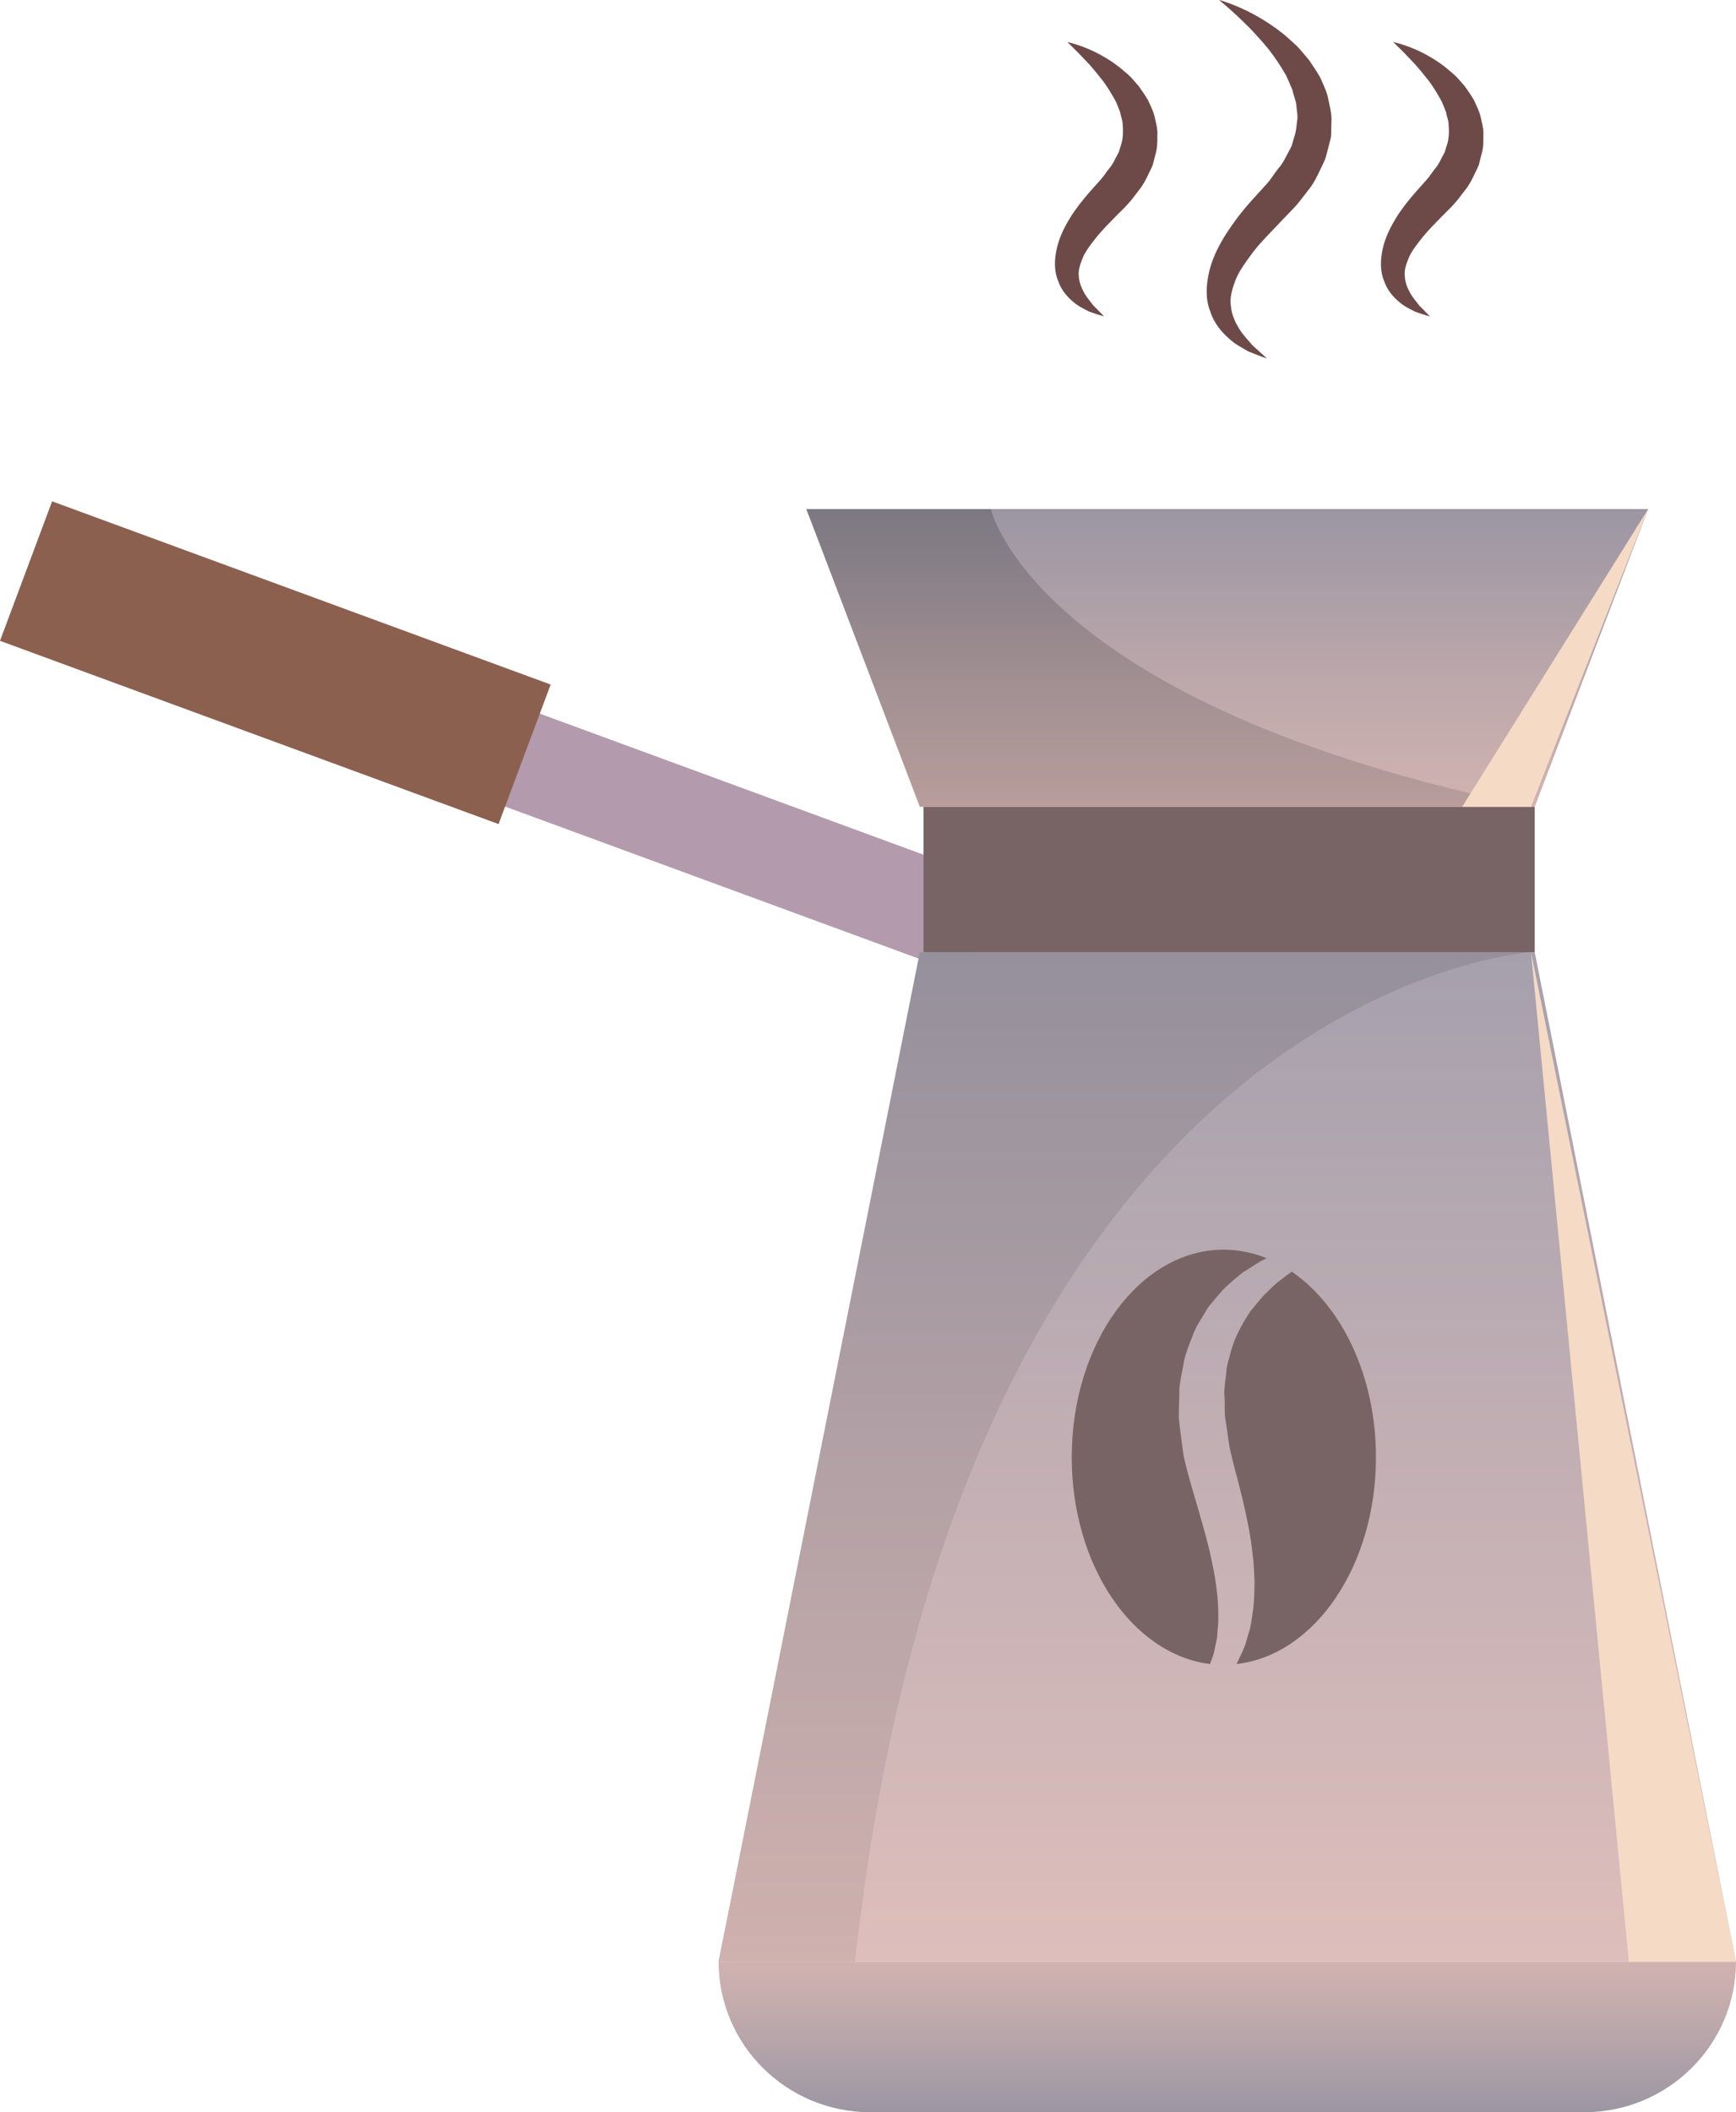 <svg width="254" height="309" viewBox="0 0 254 309" fill="none" xmlns="http://www.w3.org/2000/svg">
<g clip-path="url(#clip0_622_1222)">
<path d="M77.551 103.873L72.475 117.466L141.182 142.722L146.258 129.128L77.551 103.873Z" fill="#B39AAD"/>
<path d="M0 93.746L72.946 120.556L80.569 100.143L7.623 73.34L0 93.746Z" fill="#8C604F"/>
<path d="M224.547 118.035H135.123L117.987 74.475H241.151L224.547 118.035Z" fill="url(#paint0_linear_622_1222)"/>
<path d="M135.123 139.291H224.547L254 286.972H105.13L135.123 139.291Z" fill="url(#paint1_linear_622_1222)"/>
<path d="M224.547 118.035H135.124V139.291H224.547V118.035Z" fill="#786465"/>
<path d="M254 286.972C254 299.128 244.058 309 231.789 309H127.35C115.081 309 105.139 299.128 105.139 286.972H254Z" fill="url(#paint2_linear_622_1222)"/>
<path d="M224.007 139.291C224.007 139.291 140.777 144.616 125.102 286.98H105.13L134.583 139.291H224.007Z" fill="url(#paint3_linear_622_1222)"/>
<path d="M144.978 74.475C144.978 74.475 151.347 103.089 224.007 118.035H134.584L117.979 74.475H144.97H144.978Z" fill="url(#paint4_linear_622_1222)"/>
<path d="M224.007 139.291L238.316 286.972H254L224.007 139.291Z" fill="#F5DAC5"/>
<path d="M241.143 74.475L213.93 118.035H224.007L241.143 74.475Z" fill="#F5DAC5"/>
<path d="M181.483 242.278C181.714 241.765 181.96 241.23 182.174 240.686C182.341 240.127 182.508 239.552 182.682 238.969C183.08 237.795 183.167 236.566 183.373 235.289C183.532 234.021 183.524 232.729 183.556 231.397C183.5 230.09 183.461 228.727 183.278 227.403C183 224.709 182.444 222.022 181.809 219.351C181.483 218.02 181.166 216.704 180.8 215.412C180.475 214.183 180.173 212.978 179.879 211.599C179.705 210.394 179.53 209.188 179.355 207.991C179.093 206.754 179.244 205.58 179.165 204.382C179.061 203.169 179.292 202.042 179.411 200.9C179.45 199.734 179.863 198.702 180.118 197.623C180.713 195.495 181.761 193.628 182.905 191.903C183.54 191.084 184.207 190.304 184.858 189.539C185.597 188.862 186.248 188.121 187.01 187.53C187.677 186.995 188.344 186.506 189.003 186.033C196.301 191.02 201.32 201.294 201.32 213.183C201.32 229.097 192.347 242.136 180.928 243.428C181.118 243.058 181.285 242.671 181.475 242.262L181.483 242.278Z" fill="#786465"/>
<path d="M179.061 182.819C181.237 182.819 183.341 183.268 185.335 184.064C185.168 184.143 185.009 184.221 184.842 184.308C183.85 184.804 182.913 185.49 181.872 186.128C180.911 186.869 179.958 187.712 178.998 188.61C178.569 189.106 178.132 189.618 177.687 190.13C177.259 190.65 176.774 191.162 176.449 191.777C175.766 192.982 174.876 194.164 174.447 195.551C173.915 196.898 173.328 198.292 173.129 199.75C172.851 201.199 172.494 202.688 172.55 204.162L172.486 206.399C172.486 206.769 172.462 207.156 172.478 207.518L172.605 208.613C172.804 210.102 172.947 211.473 173.201 213.08C173.487 214.364 173.868 215.79 174.257 217.177C174.638 218.469 175.011 219.753 175.392 221.029C176.099 223.543 176.822 225.985 177.29 228.333C177.814 230.696 178.124 232.95 178.235 235.085C178.235 236.14 178.315 237.196 178.172 238.165C178.14 238.661 178.1 239.158 178.069 239.63C177.973 240.103 177.862 240.552 177.775 241.001C177.664 241.442 177.616 241.907 177.457 242.317C177.306 242.695 177.163 243.058 177.036 243.428C165.696 242.025 156.811 229.026 156.811 213.19C156.811 196.417 166.776 182.811 179.077 182.811L179.061 182.819Z" fill="#786465"/>
<path d="M178.394 0C178.394 0 179.418 0.26 181.125 0.985C181.975 1.347 182.999 1.836 184.127 2.482C185.247 3.136 186.493 3.939 187.764 4.963C188.399 5.476 189.019 6.074 189.686 6.673C190.321 7.303 190.893 8.052 191.528 8.784C192.084 9.588 192.64 10.439 193.172 11.345C193.585 12.322 194.101 13.307 194.331 14.41C194.53 15.528 194.903 16.655 194.8 17.852L194.768 19.649C194.752 20.256 194.522 20.815 194.403 21.398L193.942 23.147C193.728 23.698 193.45 24.21 193.204 24.746C192.703 25.818 192.179 26.889 191.457 27.764C190.75 28.654 190.083 29.623 189.32 30.419C188.606 31.159 187.891 31.9 187.184 32.64C185.85 34.082 184.476 35.39 183.404 36.792C182.372 38.195 181.348 39.55 180.792 40.913C180.284 42.268 179.887 43.591 180.101 44.805C180.204 46.034 180.728 47.168 181.34 48.137C181.935 49.106 182.714 49.855 183.269 50.532C184.588 51.698 185.366 52.447 185.366 52.447C185.366 52.447 184.389 52.116 182.642 51.407C181.856 50.926 180.768 50.43 179.767 49.484C178.751 48.578 177.623 47.31 177.067 45.529C176.353 43.781 176.456 41.661 176.932 39.684C177.409 37.667 178.37 35.823 179.497 34.059C180.641 32.317 181.919 30.647 183.325 29.119C184 28.378 184.675 27.63 185.358 26.881C185.993 26.18 186.438 25.408 187.002 24.691C187.637 23.998 188.002 23.226 188.399 22.461C188.59 22.075 188.828 21.705 188.995 21.319L189.328 20.137C189.63 19.357 189.686 18.577 189.765 17.79C189.956 17.002 189.71 16.222 189.678 15.442C189.614 14.654 189.233 13.921 189.098 13.149C188.796 12.409 188.471 11.684 188.137 10.967C187.335 9.596 186.478 8.296 185.564 7.146C184.627 6.019 183.714 4.995 182.856 4.113C181.975 3.262 181.213 2.482 180.538 1.891C179.212 0.678 178.386 0.016 178.386 0.016L178.394 0Z" fill="#6D4A48"/>
<path d="M203.876 6.161C203.876 6.161 204.686 6.303 206.036 6.807C206.711 7.059 207.521 7.398 208.411 7.863C209.3 8.335 210.293 8.918 211.301 9.698C211.81 10.084 212.302 10.533 212.842 10.99C213.358 11.471 213.811 12.054 214.319 12.621C214.772 13.244 215.224 13.913 215.653 14.63C215.994 15.402 216.415 16.182 216.63 17.065C216.812 17.955 217.106 18.869 217.035 19.83C217.051 20.791 217.035 21.768 216.733 22.69L216.376 24.1C216.217 24.541 215.994 24.951 215.788 25.384C215.383 26.235 214.962 27.086 214.39 27.771C213.842 28.473 213.31 29.245 212.723 29.875C212.215 30.434 211.563 31.057 211.063 31.561C210.023 32.632 209.014 33.633 208.181 34.649C207.386 35.666 206.592 36.65 206.163 37.612C205.774 38.573 205.425 39.495 205.536 40.361C205.568 41.236 205.894 42.087 206.314 42.835C206.727 43.583 207.283 44.182 207.68 44.726C208.641 45.663 209.213 46.294 209.213 46.294C209.213 46.294 208.443 46.097 207.053 45.6C206.426 45.254 205.552 44.907 204.742 44.19C203.916 43.505 202.979 42.512 202.511 41.094C201.907 39.691 201.955 37.982 202.312 36.39C202.669 34.767 203.4 33.31 204.25 31.9C205.115 30.505 206.132 29.229 207.188 28.031L208.72 26.306C209.197 25.786 209.523 25.227 209.943 24.699C210.412 24.187 210.666 23.627 210.944 23.076C211.079 22.8 211.254 22.532 211.381 22.256L211.635 21.429C212.04 20.326 212.04 19.223 211.945 18.113C211.929 17.545 211.659 17.017 211.587 16.442C211.389 15.899 211.158 15.355 210.928 14.819C210.356 13.787 209.761 12.787 209.102 11.896C208.419 11.03 207.76 10.218 207.14 9.509C206.489 8.816 205.917 8.217 205.449 7.729C204.472 6.752 203.876 6.185 203.876 6.185V6.161Z" fill="#6D4A48"/>
<path d="M156.183 6.161C156.183 6.161 156.993 6.303 158.343 6.807C159.018 7.059 159.828 7.398 160.717 7.863C161.607 8.335 162.599 8.918 163.608 9.698C164.116 10.084 164.608 10.533 165.148 10.99C165.664 11.471 166.117 12.054 166.625 12.621C167.07 13.244 167.531 13.913 167.959 14.63C168.301 15.402 168.722 16.182 168.936 17.065C169.119 17.955 169.413 18.869 169.333 19.83C169.349 20.791 169.333 21.768 169.031 22.682L168.674 24.092C168.507 24.533 168.293 24.943 168.086 25.369C167.681 26.219 167.261 27.07 166.689 27.756C166.141 28.457 165.609 29.229 165.021 29.851C164.513 30.411 163.862 31.033 163.362 31.537C162.321 32.609 161.313 33.609 160.487 34.626C159.685 35.642 158.899 36.627 158.47 37.596C158.081 38.557 157.739 39.479 157.843 40.345C157.874 41.22 158.2 42.071 158.621 42.819C159.034 43.568 159.59 44.166 159.987 44.71C160.948 45.648 161.519 46.278 161.519 46.278C161.519 46.278 160.749 46.081 159.359 45.585C158.732 45.238 157.858 44.891 157.048 44.174C156.223 43.489 155.286 42.496 154.817 41.078C154.214 39.676 154.253 37.966 154.619 36.375C154.976 34.752 155.706 33.286 156.556 31.884C157.422 30.489 158.438 29.213 159.494 28.016L161.027 26.298C161.503 25.77 161.829 25.219 162.25 24.691C162.718 24.179 162.98 23.619 163.258 23.068C163.393 22.792 163.568 22.524 163.695 22.249L163.949 21.421C164.354 20.318 164.354 19.215 164.259 18.105C164.243 17.537 163.973 17.009 163.902 16.434C163.703 15.891 163.473 15.347 163.242 14.811C162.671 13.787 162.075 12.779 161.416 11.889C160.733 11.022 160.074 10.21 159.455 9.501C158.803 8.808 158.232 8.209 157.763 7.721C156.786 6.744 156.191 6.177 156.191 6.177L156.183 6.161Z" fill="#6D4A48"/>
</g>
<defs>
<linearGradient id="paint0_linear_622_1222" x1="179.569" y1="118.035" x2="179.569" y2="74.475" gradientUnits="userSpaceOnUse">
<stop stop-color="#D1B3B0"/>
<stop offset="0.41" stop-color="#BDA8AB"/>
<stop offset="1" stop-color="#9C96A3"/>
</linearGradient>
<linearGradient id="paint1_linear_622_1222" x1="179.569" y1="286.972" x2="179.569" y2="139.291" gradientUnits="userSpaceOnUse">
<stop stop-color="#DEBEBB"/>
<stop offset="1" stop-color="#A6A0AD"/>
</linearGradient>
<linearGradient id="paint2_linear_622_1222" x1="179.569" y1="286.972" x2="179.569" y2="309" gradientUnits="userSpaceOnUse">
<stop stop-color="#D1B3B0"/>
<stop offset="0.41" stop-color="#BDA8AB"/>
<stop offset="1" stop-color="#9C96A3"/>
</linearGradient>
<linearGradient id="paint3_linear_622_1222" x1="164.569" y1="286.972" x2="164.569" y2="139.291" gradientUnits="userSpaceOnUse">
<stop stop-color="#CFB1AE"/>
<stop offset="1" stop-color="#95909C"/>
</linearGradient>
<linearGradient id="paint4_linear_622_1222" x1="170.993" y1="118.035" x2="170.993" y2="74.475" gradientUnits="userSpaceOnUse">
<stop stop-color="#B89D9B"/>
<stop offset="0.37" stop-color="#A49193"/>
<stop offset="1" stop-color="#7C7882"/>
</linearGradient>
<clipPath id="clip0_622_1222">
<rect width="254" height="309" fill="white"/>
</clipPath>
</defs>
</svg>
